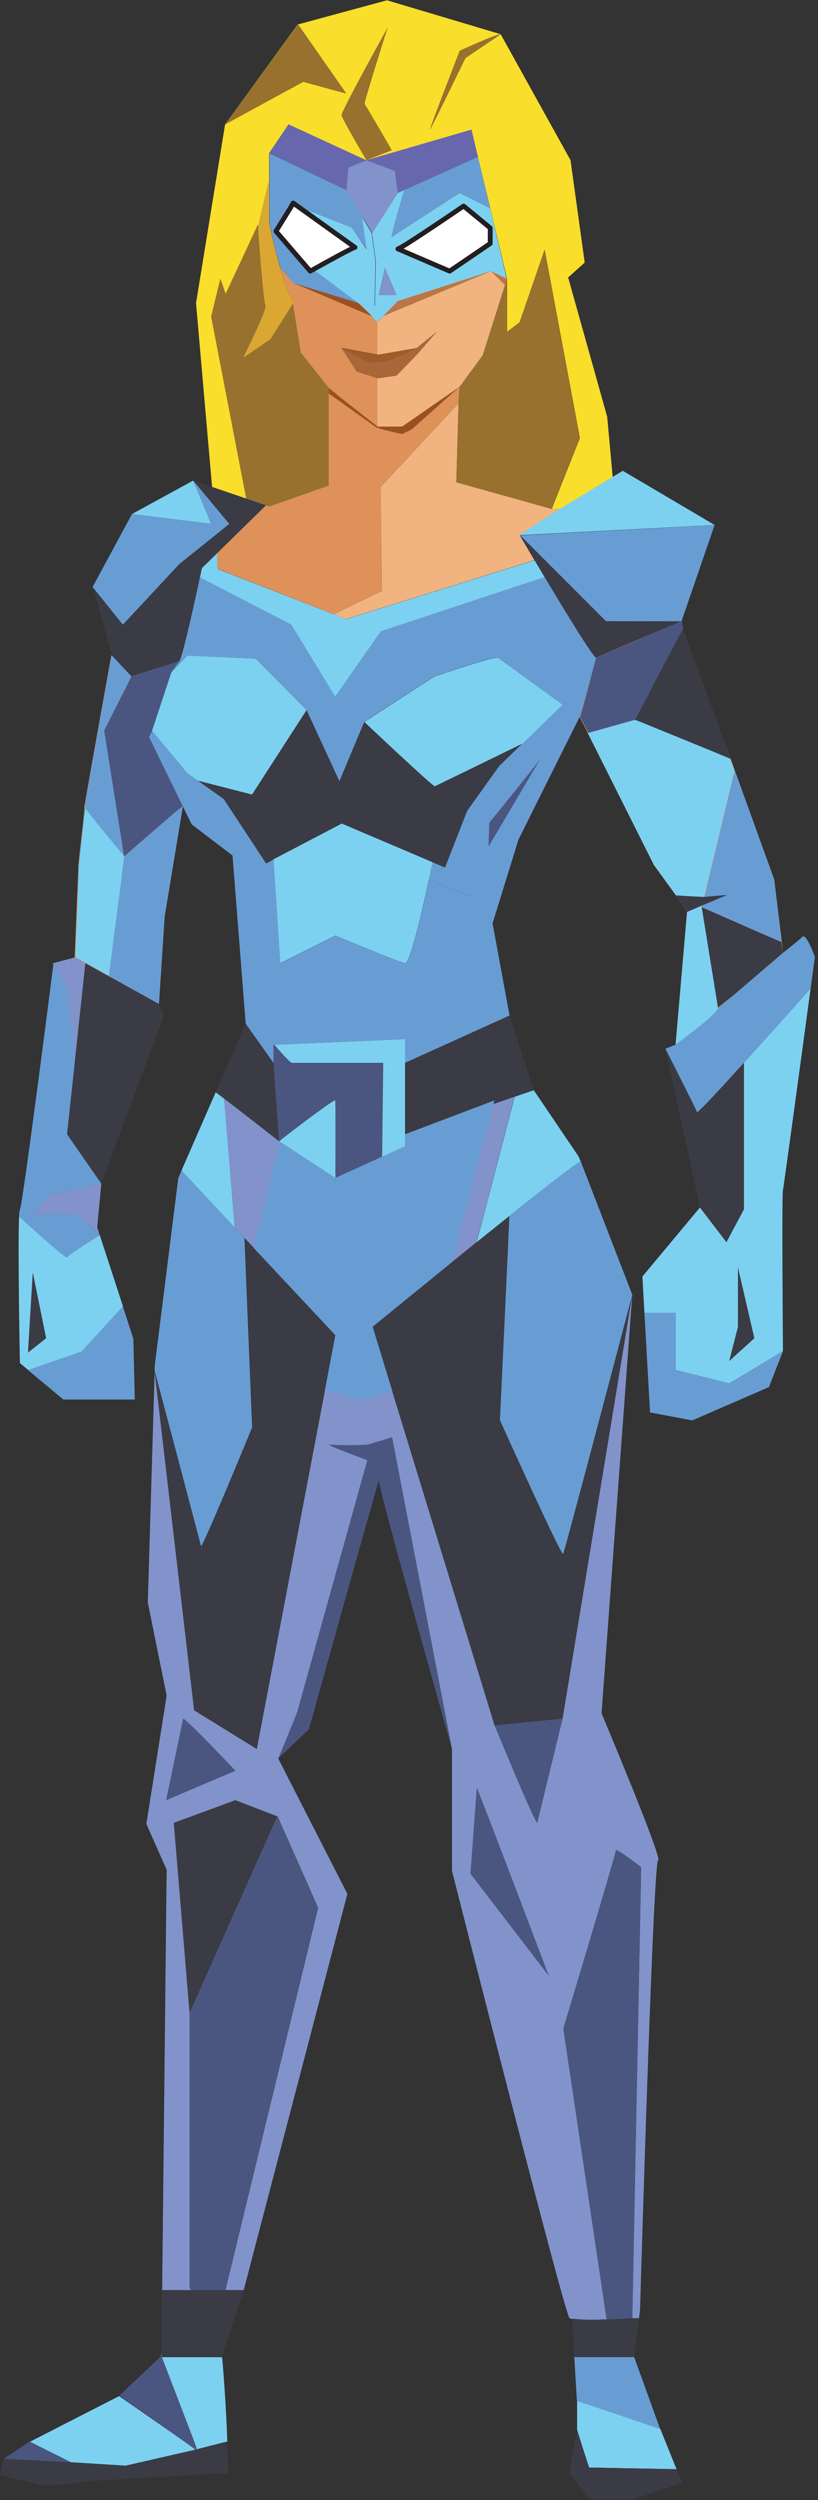 <svg width="169" height="516" viewBox="0 0 169 516" fill="none" xmlns="http://www.w3.org/2000/svg">
<rect x="0" y="0" width="169" height="516" fill="#333333" stroke="none"/>
<g clip-path="url(#clip0)">
<path d="M126.58 98.46L115.58 105.11L114 105.03L119.81 90.42L112.53 51.54L107.37 66.54L104.76 68.54V57.55L101.3 43.01L98.73 32.37L97.41 26.8L75.7 33.11L59.6 25.7L55.6 31.64C55.6 31.64 55.6 34.27 55.6 37.28C54.97 39.81 53.32 46.51 53.32 47.22C53.32 48.11 54.45 62.39 54.82 63.13C55.19 63.87 50.21 73.89 50.21 73.89L55.84 70.06L60.51 62.68L62.13 72.79L67.9 80.09V100.26L55.59 104.56L54.91 104.33L43.82 100.56L40.5 62.56L46.5 25.71L61.5 5.06L79.95 0.06L103.44 7.06L117.87 33.06L120.8 54.2L117.38 57.26L125.45 86.04L126.58 98.46Z" fill="#F9DE2B"/>
<path d="M53.27 46.37L46.62 60.63L45.53 57.49L43.62 65.34L50.87 102.94C50.87 102.94 60.08 95.83 60.72 94.94C61.36 94.05 59.07 70.27 59.07 70.27L56.41 54.51L53.27 46.37Z" fill="#97712D"/>
<path d="M52.95 72L53.95 80.06L52.15 84.57L50.85 102.91C50.85 102.91 62.08 110.06 62.38 109.96C62.68 109.86 70.38 106.75 70.54 106.34C70.7 105.93 74.54 95.61 74.42 94C74.3 92.39 74.55 78.43 73.98 78.09C73.41 77.75 67.2 71.73 66.79 71.43C66.38 71.13 62.68 62.51 62.68 62.51L59.22 60.37L52.95 72Z" fill="#97712D"/>
<path d="M94.95 79.82L94.73 83.2L78.61 100.51L78.9 121.95L68.9 126.77L45.02 117.43C45.02 117.43 44.7 114.43 45.02 114L54.92 104.31L55.6 104.54L67.91 100.24V80.05L62.14 72.75L60.52 62.64V62.38L58.61 57.79L57.91 55.29L60.74 58.46C60.74 58.46 73.56 62.46 74.02 62.46C74.48 62.46 78.02 66.46 78.02 66.46V73.2L70.6 71.81L73.71 76.66L78.02 78.05V88H83.15L94.95 79.82Z" fill="#DE9159"/>
<path d="M75.69 33.08L71.93 34.6L71.58 39.23L55.61 31.6L59.6 25.66L75.69 33.08Z" fill="#6767AE"/>
<path d="M98.73 32.34L83.56 39.24L82.2 39.86L81.59 35.27L75.69 33.08L97.4 26.76L98.73 32.34Z" fill="#6767AE"/>
<path d="M101.28 43.01L94.95 39.85C94.95 39.85 81.38 48.6 80.95 48.93C80.52 49.26 83.51 39.24 83.51 39.24L98.73 32.37L101.28 43.01Z" fill="#689DD4"/>
<path d="M101.28 43.01L94.95 39.85C94.95 39.85 81.38 48.6 80.95 48.93C80.52 49.26 83.51 39.24 83.51 39.24L82.16 39.85L76.86 48.12L77.65 53.97L77.46 63.16L82.16 62.16L101.38 55.98L104.69 57.57L101.28 43.01ZM78.28 60.89L79.53 55.29L81.92 60.89H78.28ZM101.28 50.26L92.9 55.96L82.21 51.37C82.84 51.37 95.78 42.53 95.78 42.53L101.28 47.04V50.26Z" fill="#7DD1F0"/>
<path d="M74.03 62.53C73.56 62.53 60.75 58.53 60.75 58.53L57.95 55.31C57.025 52.212 56.264 49.068 55.67 45.89C55.67 45.2 55.67 40.95 55.67 37.26C55.67 34.26 55.67 31.62 55.67 31.62L60.67 41.91L60.85 42.56L61.03 43.15L57.1 47.75L64.18 55.99L64.84 55.62L74.03 62.53Z" fill="#689DD4"/>
<path d="M149.15 194.05L149.4 207.12V207.23L148.27 208.23L139.8 215.47L139.71 215.54L139.65 215.59L139.58 215.66L141.95 188.23V187.97L139.65 184.8L135.09 178.51L121.44 151.31L120.31 149.05L119.78 148L121.28 142.55L123.1 135.96L123.16 135.74C123.83 135.39 138.62 129.06 140.45 128.28H140.53H140.62L134.71 141.89V141.96V142.02L131.71 148.81V148.91C131.73 148.975 131.753 149.038 131.78 149.1C131.794 149.148 131.811 149.194 131.83 149.24C131.9 149.45 132.01 149.77 132.16 150.18L132.28 150.52C132.33 150.65 132.37 150.78 132.42 150.93L134.55 156.93C134.72 157.42 134.9 157.93 135.09 158.44C135.28 158.95 135.38 159.24 135.53 159.66L135.96 160.86L136.26 161.69L137.18 164.23C137.34 164.68 137.5 165.13 137.67 165.58C137.76 165.81 137.84 166.04 137.92 166.26L140.08 172.15C140.28 172.67 140.47 173.15 140.66 173.69L141.03 174.69C141.14 174.97 141.24 175.24 141.34 175.51C142.94 179.74 144.34 183.35 145.23 185.22L145.43 185.64C145.551 185.89 145.684 186.134 145.83 186.37L145.92 186.5C145.92 186.5 145.99 186.57 146.02 186.57H146.07L146.26 186.49C146.429 186.481 146.598 186.516 146.75 186.59C147.503 186.926 148.209 187.36 148.85 187.88L149.44 188.33L150.03 188.8L150.62 189.29C150.81 189.44 150.99 189.6 151.17 189.76L151.69 190.21C151.728 190.235 151.762 190.265 151.79 190.3V190.3C152.63 191.04 153.22 191.59 153.22 191.59L149.15 194.05Z" fill="#DC9159"/>
<path d="M25.2 180.22L25.94 194.93C25.94 194.93 25.56 194.71 25.07 194.45L24.76 194.28C24.48 194.13 24.19 193.99 23.93 193.88L23.74 193.8C23.635 193.747 23.524 193.707 23.41 193.68C23.21 193.61 23.08 193.61 23.05 193.68C23.02 193.75 22.99 195.19 22.99 196.8C22.99 198.65 22.99 200.8 22.99 201.8L22.33 201.43L15.43 197.6C15.43 197.6 15.72 190.54 15.98 184.01C16.05 182.01 16.13 180.13 16.19 178.48L17.47 166.86L17.39 166.75C17.47 166.24 17.57 165.75 17.66 165.15C19.6 153.96 23 135.26 23 135.26L27.09 139.63L28.09 139.31L29.02 139.01L31.69 138.16C32.76 137.82 33.84 137.49 34.75 137.22L24.15 159.57L24.74 171.25V171.37L24.99 176.14L25.05 177.35L25.19 180.2L25.2 180.22Z" fill="#DC9159"/>
<path d="M161.75 196.66L151.84 205.15C151.74 205.23 151.64 205.32 151.54 205.39L149.4 207.23V207.12L149.15 194.05L153.26 191.52C153.26 191.52 152.67 190.97 151.83 190.23C151.64 190.05 151.43 189.87 151.21 189.69C150.99 189.51 150.85 189.37 150.66 189.22L150.07 188.73L149.48 188.26L148.89 187.81C148.249 187.29 147.543 186.856 146.79 186.52C146.717 186.483 146.64 186.456 146.56 186.44H146.38H146.29C146.254 186.438 146.219 186.445 146.186 186.459C146.153 186.473 146.124 186.493 146.1 186.52H146.05C146.012 186.505 145.977 186.481 145.95 186.45L145.82 186.26L145.65 185.97L145.59 185.86L145.43 185.55L145.23 185.13C144.98 184.58 144.67 183.87 144.32 183.04L143.95 182.37L143.77 181.92C143.68 181.72 143.6 181.51 143.52 181.3L143.22 180.54L142.72 179.28L142.13 177.75C141.937 177.257 141.747 176.757 141.56 176.25C140.38 173.13 139.08 169.63 137.83 166.19C137.75 165.97 137.67 165.74 137.58 165.51C137.41 165.06 137.25 164.61 137.09 164.16L136.17 161.62C135.92 160.93 135.67 160.25 135.44 159.62L135 158.41L134.3 156.41L133.86 155.18L133.45 154.04C133.33 153.67 133.2 153.32 133.08 153.04C132.96 152.76 132.86 152.43 132.76 152.14C132.49 151.36 132.25 150.71 132.07 150.19L131.95 149.85C131.95 149.75 131.88 149.66 131.85 149.57L131.74 149.25C131.721 149.205 131.704 149.158 131.69 149.11L131.63 148.95V148.85L134.58 142.08V142.02V141.95L140.4 128.55V128.47L140.45 128.36V128.43L140.58 128.36L140.95 129.8L150.95 156.6V156.68L151.77 158.95L159.95 181.54L161.52 194.43L161.75 196.66Z" fill="#F1B280"/>
<path d="M107.35 110.43C107.35 110.43 108.6 112.57 110.41 115.61L71.47 127.78L68.91 126.78L78.91 121.96L78.62 100.52L94.74 83.21L94.28 99.54L113.95 105.03L115.53 105.11L107.35 110.43Z" fill="#F1B380"/>
<path d="M37.77 166.42L37.65 167.15L34.01 189.15L32.83 207.2L24.83 202.76L23.05 201.76C23.05 200.76 23.05 198.65 23.05 196.76C23.05 195.16 23.05 193.76 23.11 193.65C23.17 193.54 23.27 193.58 23.47 193.65C23.584 193.677 23.695 193.717 23.8 193.77L23.99 193.85C24.12 193.9 24.26 193.97 24.4 194.04C24.54 194.11 24.9 194.29 25.13 194.42L25.47 194.6L25.77 194.77L25.91 194.85L26 194.9L25.26 180.19L25.12 177.35L25.06 176.14L24.95 174.06V173.77L24.75 171.37V171.23L24.16 159.55L34.79 137.19C35.49 136.957 36.205 136.774 36.93 136.64L35.4 138.76L31.4 150.81L30.73 152.04L37.73 166.37L37.77 166.42Z" fill="#F1B280"/>
<path d="M75.89 51.57L72.85 47.08L61.46 42.56H60.78L60.59 41.92L55.64 31.63L71.61 39.25L74.9 44.76L75.89 51.57Z" fill="#689DD4"/>
<path d="M82.2 39.86L76.91 48.12L74.88 44.73L71.58 39.23L71.93 34.6L75.69 33.08L81.59 35.27L82.2 39.86Z" fill="#8193CA"/>
<path d="M119.79 90.42L113.97 105.04L94.28 99.54L94.75 83.21V83.2L94.97 79.82L99.72 73.34L104.74 57.55V68.5L107.34 66.5L112.5 51.54L119.79 90.42Z" fill="#97712D"/>
<path d="M104.74 57.55L99.72 73.34L94.97 79.82L83.1 88.04H77.98V78.09L81.94 77.51L86.08 73.24L90.2 68.5L86.08 71.85L77.98 73.24V66.5L82.2 62.15L101.43 55.97L104.74 57.55Z" fill="#F1B380"/>
<path d="M90.21 68.5L86.08 73.24L81.94 77.51L77.98 78.09L73.67 76.7L70.56 71.85L76.31 74.83L80.38 74.4L86.08 71.85L90.21 68.5Z" fill="#A96739"/>
<path d="M86.08 71.85L80.38 74.4L76.31 74.83L70.56 71.85L77.98 73.24L86.08 71.85Z" fill="#9E5C28"/>
<path d="M81.94 60.9H78.3L79.55 55.29L81.94 60.9Z" fill="#8193CA"/>
<path d="M82.21 62.14L77.95 66.5C77.95 66.5 74.43 62.5 73.95 62.5L64.7 55.59C66.7 54.45 72.88 51.05 73.29 51.05L61.38 42.53L72.78 47.04L75.78 51.53L74.78 44.72L76.78 48.11L77.57 53.96L77.38 63.15L82.21 62.14Z" fill="#7DD1F0"/>
<path d="M60.53 62.64L55.86 70.02L50.23 73.85C50.23 73.85 55.23 63.85 54.84 63.09C54.45 62.33 53.34 48.09 53.34 47.18C53.34 46.47 54.99 39.77 55.62 37.24C55.62 40.92 55.62 45.17 55.62 45.87C56.22 49.047 56.981 52.191 57.9 55.29L58.6 57.79L60.51 62.38L60.53 62.64Z" fill="#DAA733"/>
<path d="M101.28 47.05V50.26L92.9 55.96L82.21 51.37C82.84 51.37 95.78 42.53 95.78 42.53L101.28 47.05Z" fill="white" stroke="#231F20" stroke-linejoin="round"/>
<path d="M73.34 51.06C72.93 51.06 66.78 54.46 64.75 55.6L64.09 55.96L57.01 47.73L60.11 42.73L60.57 41.91L73.34 51.06Z" fill="white" stroke="#231F20" stroke-linejoin="round"/>
<path d="M79.21 219.37L78.95 238.73L69.26 243.13C69.26 243.13 69.26 227.85 69.26 227.13C69.26 227.13 69.15 227.13 69.04 227.13L68.89 227.21L68.7 227.32C66.36 228.67 57.65 235.52 57.65 235.52L57.36 235.28L56.47 219.28V215.55H56.68C57.77 216.82 59.92 219.28 60.29 219.28L79.21 219.37Z" fill="#4B5680"/>
<path d="M130.62 267.27L116.23 354.72L102.15 356.12L76.95 273.83C76.95 273.83 87.7 265.03 98.46 256.37C100.73 254.54 103.01 252.71 105.18 250.98C104.87 258.69 103.23 293.16 103.23 293.16C103.23 293.16 115.95 321.37 116.33 320.77C116.71 320.17 130.19 268.88 130.62 267.27Z" fill="#3A3B44"/>
<path d="M47.19 510.44L19.6 512.02C19.6 512.02 9.6 513.22 8.8 513.02C8 512.82 0 510.85 0 510.85L0.77 507.46L14.63 508.17H15.08L25.89 508.85L39.76 505.67L40.3 505.55H40.46C40.82 505.46 46.69 503.89 46.87 503.94C47.11 507.56 47.19 510.44 47.19 510.44Z" fill="#3A3B44"/>
<path d="M25.82 508.74L39.8 505.72L25.93 508.9L15.12 508.22L14.67 508.2H14.66L14.63 508.18L14.92 508.2L25.82 508.74Z" fill="#001750"/>
<path d="M46.95 503.93C46.77 503.93 40.9 505.45 40.54 505.54L40.49 505.41V505.27L40.17 504.35C40.08 504.1 39.98 503.82 39.86 503.51C39.74 503.2 39.63 502.86 39.49 502.51L39.33 502.09C39.277 501.93 39.217 501.76 39.15 501.58L38.39 499.58C38.31 499.36 38.23 499.15 38.14 498.93C37.85 498.17 37.55 497.38 37.24 496.59L36.74 495.25C36.31 494.15 35.89 493.06 35.5 492.04C35.35 491.66 35.21 491.3 35.07 490.96C34.67 489.96 34.31 488.96 34 488.23C33.969 488.125 33.933 488.021 33.89 487.92L33.74 487.54C33.68 487.38 33.62 487.23 33.58 487.11L33.44 486.76C33.33 486.46 33.26 486.3 33.26 486.3L33.39 485.52V486.52H45.87C45.95 486.5 46.81 497.72 46.95 503.93Z" fill="#7DD1F0"/>
<path d="M39.4 472.67H39.16V472.17L39.4 472.67Z" fill="#1C387F" stroke="#9BB8C8" stroke-miterlimit="10"/>
<path d="M40.38 505.59L39.84 505.72L25.95 508.9L15.14 508.22H14.69L6.19 503.97L24.6 494.55L27.04 496.23L27.91 496.83L28.54 497.27L29.37 497.85C33.56 500.75 39.27 504.72 40.38 505.59Z" fill="#7DD1F0"/>
<path d="M14.66 508.2L0.76 507.48L6.12 503.94H6.13L14.66 508.2Z" fill="#4B5680"/>
<path d="M136.39 501.34L119.19 495.54L118.63 486.15L118.7 486.51H131.02L136.39 501.34Z" fill="#689DD4"/>
<path d="M139.78 509.64L121.71 509.29C121.71 509.29 119.23 501.74 119.23 501.42V495.79V495.54L136.43 501.34L139.78 509.64Z" fill="#7DD1F0"/>
<path d="M140.95 512.45L130.83 515.85H121.83L117.59 510.42L119.23 501.74V501.42C119.23 501.74 121.71 509.29 121.71 509.29L139.78 509.64L140.95 512.45Z" fill="#3A3B44"/>
<path d="M40.58 505.54H40.42L29.42 497.76L28.59 497.18L27.96 496.74L27.09 496.14L24.65 494.46L33.35 486.24C33.35 486.24 33.42 486.4 33.53 486.7L33.67 487.05C33.67 487.17 33.77 487.32 33.83 487.48L33.98 487.86C34.023 487.961 34.059 488.065 34.09 488.17L39.42 502.04L39.58 502.46L40.58 505.16C40.58 505.16 40.58 505.37 40.63 505.41C40.68 505.45 40.57 505.5 40.58 505.54Z" fill="#4B5680"/>
<path d="M54.95 104.29L45.05 113.98L41.76 117.19C41.76 117.19 41.61 117.93 41.35 119.12C40.3 124.04 37.54 136.63 36.97 136.63C36.242 136.767 35.524 136.951 34.82 137.18C31.93 138.04 27.18 139.6 27.18 139.6L23.1 135.23L19.17 121.11L25.42 128.89L37.08 116.41L47.41 108.1L39.95 99.18L43.88 100.52L54.95 104.29Z" fill="#3A3B44"/>
<path d="M20.61 254.92C20.61 254.92 13.96 259 13.85 259.49C13.74 259.98 4.95 252.02 3.95 251.07C3.64 257.25 4.11 281.33 4.11 281.33L5.84 282.77L16.84 278.98L25.41 269.64L20.61 254.92ZM5.79 279.15L6.79 262.72L9.53 276.2L5.79 279.15Z" fill="#7DD1F0"/>
<path d="M17.65 198.81L15.52 218.57L13.52 203.52L10.95 198.95C10.947 198.903 10.947 198.856 10.95 198.81L15.42 197.61L17.65 198.81Z" fill="#8193CA"/>
<path d="M15.58 250.55L20.58 254.92C20.58 254.92 13.93 259 13.82 259.49C13.71 259.98 4.95 252.02 3.95 251.07C3.935 250.595 3.989 250.12 4.11 249.66C4.69 248.74 10.67 201.88 11.04 198.95L13.56 203.52L15.56 218.57L13.89 234.11L20.95 244.29L10.2 246.6L6.77 250.55H15.58Z" fill="#689DD4"/>
<path d="M33.88 209.59L20.94 244.29L13.85 234.11L17.65 198.81L32.83 207.24L33.88 209.59Z" fill="#3A3B44"/>
<path d="M20.08 253.31L20.6 254.93L15.58 250.56H6.76L10.19 246.6L20.94 244.29L20.08 253.31Z" fill="#8193CA"/>
<path d="M27.85 288.86H13.09L5.79 282.78L16.8 278.98L25.38 269.64L27.55 276.32L27.85 288.86Z" fill="#689DD4"/>
<path d="M107.11 173.3C107.11 173.3 101.77 190.62 101.73 190.62C101.755 190.712 101.775 190.805 101.79 190.9C100.42 188.9 97.79 185.02 97.4 185.02C97.01 185.02 91.22 182.58 88.59 181.57C88.585 181.533 88.585 181.496 88.59 181.46C89.04 179.37 89.33 177.95 89.33 177.95L91.92 179.05L96.5 167.37L103.13 158.09L108 153.36L116.21 145.36L119.77 147.93L107.11 173.3Z" fill="#689DD4"/>
<path d="M108 153.37L103.13 158.1L96.5 167.37L91.95 179.05L89.36 177.95L70.62 169.95L56.48 177.37L54.93 178.18L46.17 164.88L40.83 161.09L52.08 163.98L63.34 146.54L70.12 161.22L75.27 148.96C75.27 148.96 89.47 162.39 89.82 162.23C90.17 162.07 107.47 153.66 108 153.37Z" fill="#3A3B44"/>
<path d="M89.35 177.95C89.35 177.95 89.06 179.37 88.61 181.46C88.605 181.497 88.605 181.533 88.61 181.57C87.31 187.57 84.71 198.98 83.69 198.81C82.32 198.56 69.31 193.1 69.31 193.1L57.89 198.81L56.48 177.37L70.61 169.98L89.35 177.95Z" fill="#7DD1F0"/>
<path d="M116.23 145.43L108.02 153.43C107.49 153.7 90.21 162.12 89.85 162.28C89.49 162.44 75.28 149.01 75.28 149.01L89.69 139.67C89.69 139.67 102.32 135.3 102.95 135.78C103.36 136.08 111.42 141.93 116.23 145.43Z" fill="#7DD1F0"/>
<path d="M48.49 253.37L37.49 241.61L44.56 225.44C44.99 225.74 45.56 226.19 46.31 226.73L48.49 253.37Z" fill="#7DD1F0"/>
<path d="M57.66 235.56C57.66 235.56 50.28 229.74 46.3 226.74C45.59 226.2 44.98 225.74 44.55 225.45L50.75 211.27L56.48 219.36L57.66 235.56Z" fill="#3A3B44"/>
<path d="M69.29 243.13L57.66 235.56C59.52 234.06 67.1 228.25 68.9 227.25L69.05 227.17C69.16 227.17 69.23 227.11 69.27 227.17C69.31 227.23 69.27 227.17 69.27 227.17C69.33 227.85 69.29 243.13 69.29 243.13Z" fill="#7DD1F0"/>
<path d="M110.28 224.98L106.34 226.33L83.68 234.11V219.37L105.27 209.59L110.28 224.98Z" fill="#3A3B44"/>
<path d="M116.23 354.72C116.23 354.72 111.23 375.32 111 376.2C110.77 377.08 102.15 356.12 102.15 356.12L116.23 354.72Z" fill="#4B5680"/>
<path d="M78.29 305.5C78.55 304.12 63.82 356.92 63.82 356.92L57.49 362.92C57.49 362.92 61.28 353.81 61.49 353.01C61.7 352.21 75.88 301.37 75.88 301.37C75.88 301.37 66.51 297.93 68.18 298.18C70.765 298.318 73.355 298.318 75.94 298.18L81.01 296.65L93.38 360.97C92.95 359.37 78.03 306.86 78.29 305.5Z" fill="#4B5680"/>
<path d="M124.28 353.62L130.63 267.23L116.24 354.68C116.24 354.68 111.24 375.28 111.01 376.16C110.78 377.04 102.16 356.08 102.16 356.08L76.95 273.83C76.95 273.83 87.7 265.03 98.46 256.37L106.3 226.37L83.64 234.15V236.64L78.95 238.73L69.26 243.13L57.8 235.67L57.34 235.32C55.92 234.21 49.78 229.38 46.27 226.74L48.49 253.37L50.49 255.5L69.3 275.57L53.05 360.99L40.11 352.99L31.95 283.09L30.54 330.75L34.43 349.96L30.24 376.46L34.43 385.91L33.5 472.67H39.22V415.46C39.22 414.31 57.34 374.88 57.34 374.88L65.72 393.75L46.58 472.67H50.35L71.77 390.89L57.49 362.96C57.49 362.96 61.28 353.85 61.49 353.05C61.7 352.25 75.89 301.37 75.89 301.37C75.89 301.37 66.52 297.93 68.18 298.18C70.765 298.319 73.355 298.319 75.94 298.18L81.01 296.65L93.38 360.97V386.14C93.38 386.14 116.61 477.63 117.67 478.46C117.823 478.551 117.993 478.609 118.17 478.63C120.256 478.853 122.356 478.907 124.45 478.79H125.34L116.39 418.71C116.39 418.71 127.22 382.71 127.22 382.02C127.22 381.33 132.46 385.44 132.46 385.44L130.63 478.56L132.01 478.49L132.23 476.79C132.61 464.01 135 384.17 135.97 383.92C136.94 383.67 124.28 353.62 124.28 353.62ZM34.33 371.54L37.85 354.72C38.85 355.15 48.62 365.47 48.62 365.47L34.33 371.54Z" fill="#8193CA"/>
<path d="M119.95 239.7C118.85 240.22 112.61 245.08 105.22 250.98C103.05 252.71 100.77 254.54 98.5 256.37L106.34 226.37L110.28 225.02L119.55 238.71L119.95 239.7Z" fill="#7DD1F0"/>
<path d="M130.63 267.23C130.2 268.84 116.69 320.17 116.34 320.73C115.99 321.29 103.28 293.12 103.28 293.12C103.28 293.12 104.92 258.65 105.23 250.94C112.62 245.04 118.86 240.18 119.96 239.66L130.63 267.23Z" fill="#689DD4"/>
<path d="M167.47 204.02C167.28 204.24 160.07 212.34 153.69 219.36V249.6L150.08 256.37L144.61 249.22L132.72 263.47L133.14 270.98H139.59V282.77L150.67 285.53L161.76 278.87C161.76 278.87 161.5 246.71 161.76 245.61C161.95 244.76 165.73 216.97 167.47 204.02ZM150.67 280.89L152.48 273.83V261.71L155.84 276.2L150.67 280.89Z" fill="#7DD1F0"/>
<path d="M161.76 278.88L158.86 286.29L143.01 293.17L134.3 291.52L133.14 270.98H139.58V282.78L150.67 285.54L161.76 278.88Z" fill="#689DD4"/>
<path d="M153.69 219.37V249.61L150.08 256.37L144.61 249.22L137.47 216.5C137.47 216.5 143.79 228.96 144 229.59C144.09 229.83 148.63 224.94 153.69 219.37Z" fill="#3A3B44"/>
<path d="M168.36 197.49C168.36 197.49 168.01 200.05 167.48 204.01C167.29 204.23 160.08 212.33 153.7 219.35C148.64 224.93 144.1 229.82 144.01 229.54C143.8 228.91 137.48 216.45 137.48 216.45L139.6 215.62L149.42 207.22L161.77 196.65C161.77 196.65 164.94 194.18 165.77 193.36C166.6 192.54 168.36 197.49 168.36 197.49Z" fill="#689DD4"/>
<path d="M132.47 385.37L130.64 478.49C129.33 478.56 127.36 478.66 125.35 478.72L116.4 418.64C116.4 418.64 127.23 382.64 127.23 381.95C127.23 381.26 132.47 385.37 132.47 385.37Z" fill="#4B5680"/>
<path d="M112.51 119.13L78.69 130.3L69.25 143.82L60.17 128.93L41.31 119.19C41.57 118 41.72 117.25 41.72 117.25L45.01 114.05C44.7 114.5 45.01 117.47 45.01 117.47L68.95 126.8L71.51 127.8L110.45 115.64L112.51 119.13Z" fill="#7DD1F0"/>
<path d="M83.68 219.37V234.12V236.61L78.95 238.73L79.18 219.36H60.3C59.93 219.36 57.78 216.9 56.69 215.63L83.69 214.47V219.37H83.68Z" fill="#7DD1F0"/>
<path d="M52.09 294.62C52.09 294.62 41.65 320.02 41.48 319.16C41.31 318.3 32.57 285.37 31.95 282.92V282.02L36.84 243.14L37.5 241.63L48.5 253.39L50.5 255.52L52.09 294.62Z" fill="#689DD4"/>
<path d="M69.29 275.58L53.05 360.99L40.11 352.99L31.95 283.09V282.92C32.62 285.41 41.36 318.32 41.53 319.16C41.7 320 52.14 294.62 52.14 294.62L50.53 255.51L69.29 275.58Z" fill="#3A3B44"/>
<path d="M48.62 365.47L34.33 371.54L37.85 354.72C38.88 355.15 48.62 365.47 48.62 365.47Z" fill="#4B5680"/>
<path d="M155.84 276.21L150.67 280.89L152.48 273.83V261.71L155.84 276.21Z" fill="#3A3B44"/>
<path d="M9.5 276.21L5.79 279.16L6.76 262.73L9.5 276.21Z" fill="#3A3B44"/>
<path d="M65.67 393.75L46.58 472.67H39.4L39.16 472.17V415.46C39.16 414.31 57.28 374.88 57.28 374.88L65.67 393.75Z" fill="#4B5680"/>
<path d="M50.35 472.67L45.84 486.51H33.36V485.51L33.45 472.67H50.35Z" fill="#3A3B44"/>
<path d="M132.03 478.45L131.03 486.45H118.7L118.63 486.1L118.19 478.56C120.272 478.783 122.369 478.836 124.46 478.72C126.77 478.72 129.14 478.55 130.63 478.47L132.03 478.45Z" fill="#3A3B44"/>
<path d="M147.63 108.35L107.26 110.46L115.47 105.14L126.49 98.49L128.67 97.17L147.63 108.35Z" fill="#7DD1F0"/>
<path d="M147.63 108.37L140.84 128.12V128.25L125.3 128.44L125.11 128.25L107.35 110.52L147.63 108.37Z" fill="#689DD4"/>
<path d="M43.62 108.13L27.27 106.09L39.91 99.19L43.62 108.13Z" fill="#7DD1F0"/>
<path d="M47.37 108.13L37.03 116.44L25.38 128.93L19.13 121.15L27.27 106.09L43.62 108.13L39.91 99.19L47.37 108.13Z" fill="#689DD4"/>
<path d="M81.59 35.27L97.4 26.76L75.69 33.08L81.59 35.27Z" fill="#6767AE"/>
<path d="M79.2 65.24L101.43 55.97L104.38 58.92L104.74 57.55L101.43 55.97L82.2 62.15L79.2 65.24Z" fill="#BC7645"/>
<path d="M76.91 65.31L60.72 58.46L74 62.51L76.91 65.31Z" fill="#9B5023"/>
<path d="M94.97 79.82L85.02 88.66L83.09 89.6L79.28 88.72L77.78 88.25L83.1 88.04L94.97 79.82Z" fill="#9B5023"/>
<path d="M67.92 81.21L77.78 88.25L67.92 80.06V81.21Z" fill="#9B5023"/>
<path d="M67.95 80.05C67.95 80.22 78.01 88.05 78.01 88.05H83.14L82.97 88.74L77.81 88.26C77.81 88.26 69.53 82.08 69.48 82.1C69.43 82.12 67.95 80.05 67.95 80.05Z" fill="#9B5023"/>
<path d="M75.7 33.07C75.7 33.07 70.63 24.51 70.56 23.75C70.49 22.99 80.12 5.6 80.12 5.6C80.12 5.6 75.12 21.29 75.34 21.48C75.56 21.67 80.96 31.01 80.96 31.01L75.7 33.07Z" fill="#97712D"/>
<path d="M103.52 7.04C102.89 6.85 94.97 10.47 94.97 10.47C94.97 10.47 88.55 26.99 88.83 26.76C89.11 26.53 96.17 11.99 96.17 11.99L103.52 7.04Z" fill="#97712D"/>
<path d="M46.56 25.66L62.65 16.9L71.58 19.34L61.58 5.01L46.56 25.66Z" fill="#97712D"/>
<path d="M98.5 368.98C99.02 369.89 113.41 407.85 113.41 407.85L97.19 386.73L98.5 368.98Z" fill="#4B5680"/>
<path d="M48.62 371.55L35.9 376.23L39.16 415.46L57.28 374.88L48.62 371.55Z" fill="#3A3B44"/>
<path d="M57.83 235.67L52.41 257.57L69.28 275.58L67.13 286.91L74.41 288.86L81.06 287.16L76.99 273.83L93.38 260.5L102.14 227.12L83.68 234.11L83.67 236.6L69.28 243.13L57.83 235.67Z" fill="#689DD4"/>
<path d="M132.11 150.12L130.59 149.6L131.11 148.6L134.64 141.97V141.91V141.84L141.09 129.7L150.95 156.6V156.68C147.2 155.37 136.17 151.52 132.11 150.12Z" fill="#3A3B44"/>
<path d="M161.48 194.43L151.83 190.23L145 187.23L145.08 186.9L145.41 185.53L145.5 185.13L151.78 158.94L159.95 181.54L161.48 194.43Z" fill="#689DD4"/>
<path d="M145.11 188.07C145.75 191.8 148.3 206.76 148.33 207.97C148.326 208.05 148.305 208.128 148.27 208.2C147.66 209.57 142.27 213.6 139.8 215.44L139.71 215.51L139.65 215.56H139.58L141.95 188.23V187.97L139.65 184.8L135.09 178.51L121.44 151.31L121.38 151.19C124.25 150.39 130.43 148.69 131.1 148.6C131.296 148.633 131.49 148.679 131.68 148.74C131.68 148.74 146.86 154.89 150.88 156.6V156.68L151.7 158.95L145.42 185.14L145.33 185.54L145 186.91L144.92 187.24L145.11 188.07Z" fill="#7DD1F0"/>
<path d="M161.75 196.66L151.84 205.15C151.74 205.23 151.64 205.32 151.54 205.39L149.4 207.12L148.33 207.97L145.11 188.07L144.97 187.24L151.8 190.24L161.45 194.44L161.75 196.66Z" fill="#3A3B44"/>
<path d="M150.25 184.7L146.25 186.4L146.06 186.48H146.01L145.06 186.88L141.95 188.23V187.97L139.65 184.8C141.92 184.96 144.34 185.08 145.17 185.12H145.46L150.25 184.7Z" fill="#3A3B44"/>
<path d="M141.17 129.67L134.72 141.81V141.88V141.94L131.19 148.57L121.53 151.28L119.87 147.97L121.37 142.52L123.16 135.73H123.22L123.38 135.65L123.78 135.48L124.07 135.35L124.49 135.17L124.7 135.08L125.07 134.92L125.63 134.68L125.97 134.53L127.97 133.68L135.86 130.28L137.16 129.72L140.21 128.41L140.54 128.27H140.62H140.67L140.87 128.16V128.29L141.17 129.67Z" fill="#4B5680"/>
<path d="M37.1 136.43L35.44 139.13L32.39 150.79L31.72 152.02C31.72 152.02 38.4 165.76 37.72 166.48C37.04 167.2 25.63 176.88 25.63 176.88L21.5 150.79L27.14 139.63L37.1 136.43Z" fill="#4B5680"/>
<path d="M25.62 176.85L25.04 177.28L16.04 183.98C16.11 181.98 16.19 180.1 16.25 178.45L17.53 166.83L17.72 165.12C19.66 153.93 23.06 135.23 23.06 135.23L27.15 139.6L21.51 150.77L24.75 171.23V171.37L25.63 176.89L25.62 176.85Z" fill="#689DD4"/>
<path d="M37.72 166.48L37.65 167.15L34.01 189.15L32.83 207.2L24.83 202.76L23.05 201.76L22.39 201.39C22.39 201.39 22.44 201.05 22.51 200.46C22.51 200.26 22.57 200.03 22.6 199.78C22.63 199.53 22.66 199.36 22.69 199.12C22.78 198.46 22.88 197.67 23 196.8C23 196.62 23 196.43 23.08 196.23C23.16 196.03 23.17 195.58 23.21 195.23C23.205 195.147 23.205 195.063 23.21 194.98L23.38 193.68C23.45 193.14 23.52 192.58 23.6 192L23.75 190.87C23.97 189.16 24.21 187.41 24.43 185.74C24.48 185.4 24.52 185.06 24.57 184.74C24.62 184.42 24.62 184.29 24.66 184.07C24.72 183.55 24.79 183.07 24.85 182.58C24.85 182.25 24.94 181.93 24.98 181.58C25.02 181.23 25.06 180.97 25.1 180.68V180.42V180.19L25.19 179.48L25.28 178.78C25.28 178.56 25.33 178.36 25.36 178.17L25.43 177.67L25.54 176.85L25.67 176.74L26.02 176.44C28.11 174.61 36.36 167.44 37.52 166.54H37.57L37.72 166.48Z" fill="#689DD4"/>
<path d="M25.64 176.87L25.53 177.69C25.53 177.84 25.48 178 25.46 178.19C25.44 178.38 25.41 178.58 25.38 178.8C25.35 179.02 25.32 179.25 25.29 179.5C25.26 179.75 25.23 179.93 25.19 180.16V180.41V180.67C25.15 180.963 25.11 181.263 25.07 181.57C25.07 181.88 24.98 182.2 24.94 182.57C24.88 183.05 24.81 183.57 24.75 184.06C24.75 184.28 24.68 184.51 24.66 184.73C24.64 184.95 24.57 185.4 24.52 185.73C24.3 187.4 24.06 189.15 23.84 190.86L23.69 191.99C23.61 192.57 23.54 193.13 23.47 193.67L23.3 194.97C23.295 195.053 23.295 195.137 23.3 195.22C23.3 195.56 23.21 195.89 23.17 196.22C23.13 196.55 23.12 196.62 23.09 196.8C22.97 197.67 22.87 198.46 22.78 199.12C22.78 199.36 22.75 199.58 22.69 199.78C22.69 200.03 22.63 200.26 22.6 200.46C22.53 201.05 22.48 201.39 22.48 201.39L15.58 197.56C15.58 197.56 15.87 190.5 16.13 183.97C16.2 181.97 16.28 180.09 16.34 178.44L17.62 166.82C18.69 168.35 23.36 173.97 25.09 176.05L25.72 176.79L25.64 176.87Z" fill="#7DD1F0"/>
<path d="M140.8 128.23C140.8 128.23 140.8 128.23 140.68 128.29H140.58L140.41 128.37C138.71 129.08 132.41 131.73 127.9 133.64L125.9 134.49L125.56 134.64L125 134.88L124.63 135.04L124.42 135.13L124 135.31L123.71 135.44L123.31 135.61L123.15 135.69C122.6 135.69 116.91 126.38 112.51 119.05L110.41 115.56C108.76 112.78 107.57 110.75 107.41 110.43L125.2 128.21L140.8 128.23Z" fill="#3A3B44"/>
<path d="M63.34 146.55L52.07 163.99L40.83 161.11L38.75 159.64L31.41 150.85L35.4 138.79L38.7 135.31L52.81 135.93L63.34 146.55Z" fill="#7DD1F0"/>
<path d="M105.27 209.59L83.68 219.37V214.47L56.49 215.63V219.37L50.76 211.28L48.04 176.58L39.61 170.16L37.79 166.45L30.79 152.1L31.46 150.87L38.8 159.67L40.88 161.13L46.22 164.92L54.98 178.22L56.53 177.41L57.92 198.84L69.34 193.13C69.34 193.13 82.34 198.59 83.72 198.84C84.72 199.01 87.34 187.62 88.64 181.6C91.27 182.6 97.02 185.05 97.45 185.05C97.88 185.05 100.45 188.9 101.84 190.93C102.24 193.21 105.27 209.59 105.27 209.59Z" fill="#689DD4"/>
<path d="M123.17 135.74L119.79 148L116.23 145.43C111.42 141.93 103.36 136.08 102.93 135.74C102.3 135.26 89.67 139.63 89.67 139.63L75.26 148.97L70.12 161.23L63.34 146.55L52.82 135.93L38.7 135.31L35.4 138.78L36.93 136.66C37.5 136.66 40.26 124.07 41.31 119.15L60.17 128.91L69.25 143.82L78.69 130.28L112.51 119.1C116.95 126.52 122.73 135.97 123.17 135.74Z" fill="#689DD4"/>
<path d="M111.74 156.44C111.62 156.88 101.09 169.8 101.09 169.8L100.93 174.75" fill="#4B5680"/>
</g>
<defs>
<clipPath id="clip0">
<rect width="169" height="516" fill="white"/>
</clipPath>
</defs>
</svg>

